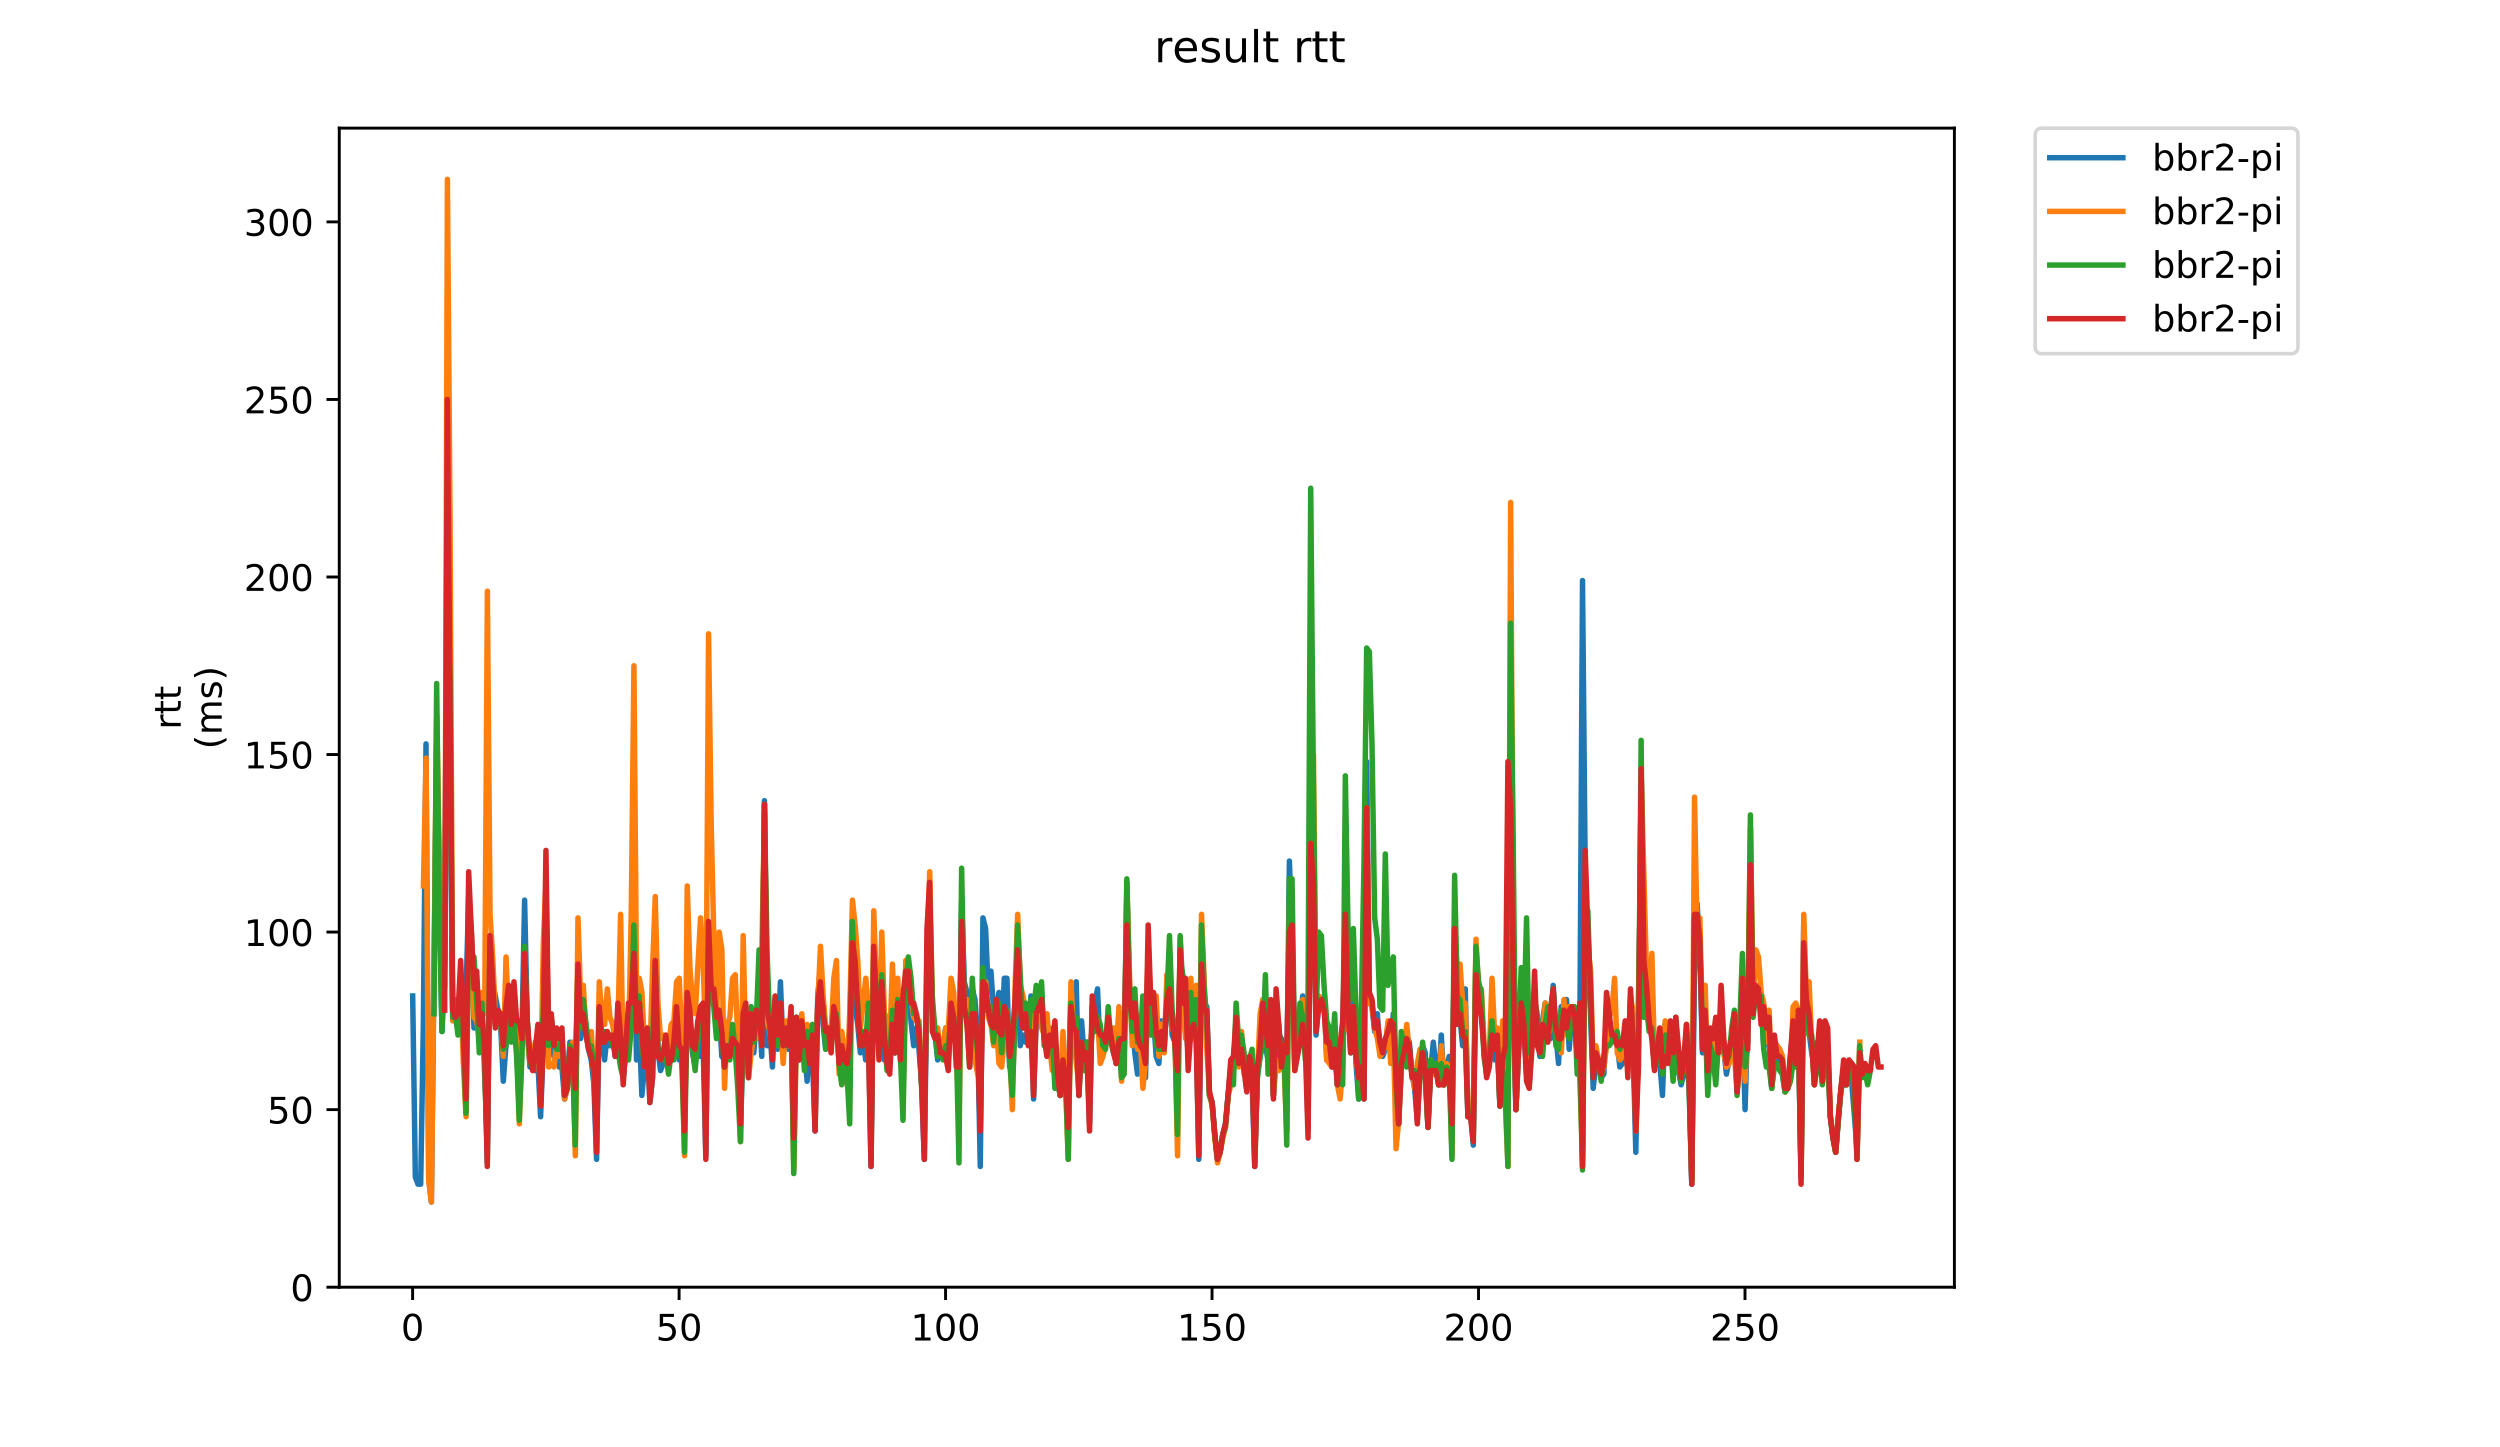 <?xml version="1.0" encoding="utf-8" standalone="no"?>
<!DOCTYPE svg PUBLIC "-//W3C//DTD SVG 1.1//EN"
  "http://www.w3.org/Graphics/SVG/1.1/DTD/svg11.dtd">
<!-- Created with matplotlib (https://matplotlib.org/) -->
<svg height="396pt" version="1.1" viewBox="0 0 684 396" width="684pt" xmlns="http://www.w3.org/2000/svg" xmlns:xlink="http://www.w3.org/1999/xlink">
 <defs>
  <style type="text/css">
*{stroke-linecap:butt;stroke-linejoin:round;}
  </style>
 </defs>
 <g id="figure_1">
  <g id="patch_1">
   <path d="M 0 396 
L 684 396 
L 684 0 
L 0 0 
z
" style="fill:#ffffff;"/>
  </g>
  <g id="axes_1">
   <g id="patch_2">
    <path d="M 92.824 352.174 
L 534.722 352.174 
L 534.722 35.062 
L 92.824 35.062 
z
" style="fill:#ffffff;"/>
   </g>
   <g id="matplotlib.axis_1">
    <g id="xtick_1">
     <g id="line2d_1">
      <defs>
       <path d="M 0 0 
L 0 3.5 
" id="m09bcfc5d85" style="stroke:#000000;stroke-width:0.8;"/>
      </defs>
      <g>
       <use style="stroke:#000000;stroke-width:0.8;" x="112.891" xlink:href="#m09bcfc5d85" y="352.174"/>
      </g>
     </g>
     <g id="text_1">
      <!-- 0 -->
      <defs>
       <path d="M 31.781 66.406 
Q 24.172 66.406 20.328 58.906 
Q 16.5 51.422 16.5 36.375 
Q 16.5 21.391 20.328 13.891 
Q 24.172 6.391 31.781 6.391 
Q 39.453 6.391 43.281 13.891 
Q 47.125 21.391 47.125 36.375 
Q 47.125 51.422 43.281 58.906 
Q 39.453 66.406 31.781 66.406 
z
M 31.781 74.219 
Q 44.047 74.219 50.516 64.516 
Q 56.984 54.828 56.984 36.375 
Q 56.984 17.969 50.516 8.266 
Q 44.047 -1.422 31.781 -1.422 
Q 19.531 -1.422 13.062 8.266 
Q 6.594 17.969 6.594 36.375 
Q 6.594 54.828 13.062 64.516 
Q 19.531 74.219 31.781 74.219 
z
" id="DejaVuSans-48"/>
      </defs>
      <g transform="translate(109.71 366.773)scale(0.1 -0.1)">
       <use xlink:href="#DejaVuSans-48"/>
      </g>
     </g>
    </g>
    <g id="xtick_2">
     <g id="line2d_2">
      <g>
       <use style="stroke:#000000;stroke-width:0.8;" x="185.799" xlink:href="#m09bcfc5d85" y="352.174"/>
      </g>
     </g>
     <g id="text_2">
      <!-- 50 -->
      <defs>
       <path d="M 10.797 72.906 
L 49.516 72.906 
L 49.516 64.594 
L 19.828 64.594 
L 19.828 46.734 
Q 21.969 47.469 24.109 47.828 
Q 26.266 48.188 28.422 48.188 
Q 40.625 48.188 47.75 41.5 
Q 54.891 34.812 54.891 23.391 
Q 54.891 11.625 47.562 5.094 
Q 40.234 -1.422 26.906 -1.422 
Q 22.312 -1.422 17.547 -0.641 
Q 12.797 0.141 7.719 1.703 
L 7.719 11.625 
Q 12.109 9.234 16.797 8.062 
Q 21.484 6.891 26.703 6.891 
Q 35.156 6.891 40.078 11.328 
Q 45.016 15.766 45.016 23.391 
Q 45.016 31 40.078 35.438 
Q 35.156 39.891 26.703 39.891 
Q 22.75 39.891 18.812 39.016 
Q 14.891 38.141 10.797 36.281 
z
" id="DejaVuSans-53"/>
      </defs>
      <g transform="translate(179.437 366.773)scale(0.1 -0.1)">
       <use xlink:href="#DejaVuSans-53"/>
       <use x="63.623" xlink:href="#DejaVuSans-48"/>
      </g>
     </g>
    </g>
    <g id="xtick_3">
     <g id="line2d_3">
      <g>
       <use style="stroke:#000000;stroke-width:0.8;" x="258.707" xlink:href="#m09bcfc5d85" y="352.174"/>
      </g>
     </g>
     <g id="text_3">
      <!-- 100 -->
      <defs>
       <path d="M 12.406 8.297 
L 28.516 8.297 
L 28.516 63.922 
L 10.984 60.406 
L 10.984 69.391 
L 28.422 72.906 
L 38.281 72.906 
L 38.281 8.297 
L 54.391 8.297 
L 54.391 0 
L 12.406 0 
z
" id="DejaVuSans-49"/>
      </defs>
      <g transform="translate(249.163 366.773)scale(0.1 -0.1)">
       <use xlink:href="#DejaVuSans-49"/>
       <use x="63.623" xlink:href="#DejaVuSans-48"/>
       <use x="127.246" xlink:href="#DejaVuSans-48"/>
      </g>
     </g>
    </g>
    <g id="xtick_4">
     <g id="line2d_4">
      <g>
       <use style="stroke:#000000;stroke-width:0.8;" x="331.615" xlink:href="#m09bcfc5d85" y="352.174"/>
      </g>
     </g>
     <g id="text_4">
      <!-- 150 -->
      <g transform="translate(322.071 366.773)scale(0.1 -0.1)">
       <use xlink:href="#DejaVuSans-49"/>
       <use x="63.623" xlink:href="#DejaVuSans-53"/>
       <use x="127.246" xlink:href="#DejaVuSans-48"/>
      </g>
     </g>
    </g>
    <g id="xtick_5">
     <g id="line2d_5">
      <g>
       <use style="stroke:#000000;stroke-width:0.8;" x="404.523" xlink:href="#m09bcfc5d85" y="352.174"/>
      </g>
     </g>
     <g id="text_5">
      <!-- 200 -->
      <defs>
       <path d="M 19.188 8.297 
L 53.609 8.297 
L 53.609 0 
L 7.328 0 
L 7.328 8.297 
Q 12.938 14.109 22.625 23.891 
Q 32.328 33.688 34.812 36.531 
Q 39.547 41.844 41.422 45.531 
Q 43.312 49.219 43.312 52.781 
Q 43.312 58.594 39.234 62.25 
Q 35.156 65.922 28.609 65.922 
Q 23.969 65.922 18.812 64.312 
Q 13.672 62.703 7.812 59.422 
L 7.812 69.391 
Q 13.766 71.781 18.938 73 
Q 24.125 74.219 28.422 74.219 
Q 39.75 74.219 46.484 68.547 
Q 53.219 62.891 53.219 53.422 
Q 53.219 48.922 51.531 44.891 
Q 49.859 40.875 45.406 35.406 
Q 44.188 33.984 37.641 27.219 
Q 31.109 20.453 19.188 8.297 
z
" id="DejaVuSans-50"/>
      </defs>
      <g transform="translate(394.979 366.773)scale(0.1 -0.1)">
       <use xlink:href="#DejaVuSans-50"/>
       <use x="63.623" xlink:href="#DejaVuSans-48"/>
       <use x="127.246" xlink:href="#DejaVuSans-48"/>
      </g>
     </g>
    </g>
    <g id="xtick_6">
     <g id="line2d_6">
      <g>
       <use style="stroke:#000000;stroke-width:0.8;" x="477.431" xlink:href="#m09bcfc5d85" y="352.174"/>
      </g>
     </g>
     <g id="text_6">
      <!-- 250 -->
      <g transform="translate(467.887 366.773)scale(0.1 -0.1)">
       <use xlink:href="#DejaVuSans-50"/>
       <use x="63.623" xlink:href="#DejaVuSans-53"/>
       <use x="127.246" xlink:href="#DejaVuSans-48"/>
      </g>
     </g>
    </g>
   </g>
   <g id="matplotlib.axis_2">
    <g id="ytick_1">
     <g id="line2d_7">
      <defs>
       <path d="M 0 0 
L -3.5 0 
" id="m449b958eb1" style="stroke:#000000;stroke-width:0.8;"/>
      </defs>
      <g>
       <use style="stroke:#000000;stroke-width:0.8;" x="92.824" xlink:href="#m449b958eb1" y="352.174"/>
      </g>
     </g>
     <g id="text_7">
      <!-- 0 -->
      <g transform="translate(79.461 355.973)scale(0.1 -0.1)">
       <use xlink:href="#DejaVuSans-48"/>
      </g>
     </g>
    </g>
    <g id="ytick_2">
     <g id="line2d_8">
      <g>
       <use style="stroke:#000000;stroke-width:0.8;" x="92.824" xlink:href="#m449b958eb1" y="303.597"/>
      </g>
     </g>
     <g id="text_8">
      <!-- 50 -->
      <g transform="translate(73.099 307.396)scale(0.1 -0.1)">
       <use xlink:href="#DejaVuSans-53"/>
       <use x="63.623" xlink:href="#DejaVuSans-48"/>
      </g>
     </g>
    </g>
    <g id="ytick_3">
     <g id="line2d_9">
      <g>
       <use style="stroke:#000000;stroke-width:0.8;" x="92.824" xlink:href="#m449b958eb1" y="255.02"/>
      </g>
     </g>
     <g id="text_9">
      <!-- 100 -->
      <g transform="translate(66.736 258.819)scale(0.1 -0.1)">
       <use xlink:href="#DejaVuSans-49"/>
       <use x="63.623" xlink:href="#DejaVuSans-48"/>
       <use x="127.246" xlink:href="#DejaVuSans-48"/>
      </g>
     </g>
    </g>
    <g id="ytick_4">
     <g id="line2d_10">
      <g>
       <use style="stroke:#000000;stroke-width:0.8;" x="92.824" xlink:href="#m449b958eb1" y="206.443"/>
      </g>
     </g>
     <g id="text_10">
      <!-- 150 -->
      <g transform="translate(66.736 210.242)scale(0.1 -0.1)">
       <use xlink:href="#DejaVuSans-49"/>
       <use x="63.623" xlink:href="#DejaVuSans-53"/>
       <use x="127.246" xlink:href="#DejaVuSans-48"/>
      </g>
     </g>
    </g>
    <g id="ytick_5">
     <g id="line2d_11">
      <g>
       <use style="stroke:#000000;stroke-width:0.8;" x="92.824" xlink:href="#m449b958eb1" y="157.866"/>
      </g>
     </g>
     <g id="text_11">
      <!-- 200 -->
      <g transform="translate(66.736 161.665)scale(0.1 -0.1)">
       <use xlink:href="#DejaVuSans-50"/>
       <use x="63.623" xlink:href="#DejaVuSans-48"/>
       <use x="127.246" xlink:href="#DejaVuSans-48"/>
      </g>
     </g>
    </g>
    <g id="ytick_6">
     <g id="line2d_12">
      <g>
       <use style="stroke:#000000;stroke-width:0.8;" x="92.824" xlink:href="#m449b958eb1" y="109.288"/>
      </g>
     </g>
     <g id="text_12">
      <!-- 250 -->
      <g transform="translate(66.736 113.088)scale(0.1 -0.1)">
       <use xlink:href="#DejaVuSans-50"/>
       <use x="63.623" xlink:href="#DejaVuSans-53"/>
       <use x="127.246" xlink:href="#DejaVuSans-48"/>
      </g>
     </g>
    </g>
    <g id="ytick_7">
     <g id="line2d_13">
      <g>
       <use style="stroke:#000000;stroke-width:0.8;" x="92.824" xlink:href="#m449b958eb1" y="60.711"/>
      </g>
     </g>
     <g id="text_13">
      <!-- 300 -->
      <defs>
       <path d="M 40.578 39.312 
Q 47.656 37.797 51.625 33 
Q 55.609 28.219 55.609 21.188 
Q 55.609 10.406 48.188 4.484 
Q 40.766 -1.422 27.094 -1.422 
Q 22.516 -1.422 17.656 -0.516 
Q 12.797 0.391 7.625 2.203 
L 7.625 11.719 
Q 11.719 9.328 16.594 8.109 
Q 21.484 6.891 26.812 6.891 
Q 36.078 6.891 40.938 10.547 
Q 45.797 14.203 45.797 21.188 
Q 45.797 27.641 41.281 31.266 
Q 36.766 34.906 28.719 34.906 
L 20.219 34.906 
L 20.219 43.016 
L 29.109 43.016 
Q 36.375 43.016 40.234 45.922 
Q 44.094 48.828 44.094 54.297 
Q 44.094 59.906 40.109 62.906 
Q 36.141 65.922 28.719 65.922 
Q 24.656 65.922 20.016 65.031 
Q 15.375 64.156 9.812 62.312 
L 9.812 71.094 
Q 15.438 72.656 20.344 73.438 
Q 25.25 74.219 29.594 74.219 
Q 40.828 74.219 47.359 69.109 
Q 53.906 64.016 53.906 55.328 
Q 53.906 49.266 50.438 45.094 
Q 46.969 40.922 40.578 39.312 
z
" id="DejaVuSans-51"/>
      </defs>
      <g transform="translate(66.736 64.51)scale(0.1 -0.1)">
       <use xlink:href="#DejaVuSans-51"/>
       <use x="63.623" xlink:href="#DejaVuSans-48"/>
       <use x="127.246" xlink:href="#DejaVuSans-48"/>
      </g>
     </g>
    </g>
    <g id="text_14">
     <!-- rtt -->
     <defs>
      <path d="M 41.109 46.297 
Q 39.594 47.172 37.812 47.578 
Q 36.031 48 33.891 48 
Q 26.266 48 22.188 43.047 
Q 18.109 38.094 18.109 28.812 
L 18.109 0 
L 9.078 0 
L 9.078 54.688 
L 18.109 54.688 
L 18.109 46.188 
Q 20.953 51.172 25.484 53.578 
Q 30.031 56 36.531 56 
Q 37.453 56 38.578 55.875 
Q 39.703 55.766 41.062 55.516 
z
" id="DejaVuSans-114"/>
      <path d="M 18.312 70.219 
L 18.312 54.688 
L 36.812 54.688 
L 36.812 47.703 
L 18.312 47.703 
L 18.312 18.016 
Q 18.312 11.328 20.141 9.422 
Q 21.969 7.516 27.594 7.516 
L 36.812 7.516 
L 36.812 0 
L 27.594 0 
Q 17.188 0 13.234 3.875 
Q 9.281 7.766 9.281 18.016 
L 9.281 47.703 
L 2.688 47.703 
L 2.688 54.688 
L 9.281 54.688 
L 9.281 70.219 
z
" id="DejaVuSans-116"/>
     </defs>
     <g transform="translate(49.459 199.594)rotate(-90)scale(0.1 -0.1)">
      <use xlink:href="#DejaVuSans-114"/>
      <use x="41.113" xlink:href="#DejaVuSans-116"/>
      <use x="80.322" xlink:href="#DejaVuSans-116"/>
     </g>
     <!-- (ms) -->
     <defs>
      <path d="M 31 75.875 
Q 24.469 64.656 21.281 53.656 
Q 18.109 42.672 18.109 31.391 
Q 18.109 20.125 21.312 9.062 
Q 24.516 -2 31 -13.188 
L 23.188 -13.188 
Q 15.875 -1.703 12.234 9.375 
Q 8.594 20.453 8.594 31.391 
Q 8.594 42.281 12.203 53.312 
Q 15.828 64.359 23.188 75.875 
z
" id="DejaVuSans-40"/>
      <path d="M 52 44.188 
Q 55.375 50.25 60.062 53.125 
Q 64.75 56 71.094 56 
Q 79.641 56 84.281 50.016 
Q 88.922 44.047 88.922 33.016 
L 88.922 0 
L 79.891 0 
L 79.891 32.719 
Q 79.891 40.578 77.094 44.375 
Q 74.312 48.188 68.609 48.188 
Q 61.625 48.188 57.562 43.547 
Q 53.516 38.922 53.516 30.906 
L 53.516 0 
L 44.484 0 
L 44.484 32.719 
Q 44.484 40.625 41.703 44.406 
Q 38.922 48.188 33.109 48.188 
Q 26.219 48.188 22.156 43.531 
Q 18.109 38.875 18.109 30.906 
L 18.109 0 
L 9.078 0 
L 9.078 54.688 
L 18.109 54.688 
L 18.109 46.188 
Q 21.188 51.219 25.484 53.609 
Q 29.781 56 35.688 56 
Q 41.656 56 45.828 52.969 
Q 50 49.953 52 44.188 
z
" id="DejaVuSans-109"/>
      <path d="M 44.281 53.078 
L 44.281 44.578 
Q 40.484 46.531 36.375 47.5 
Q 32.281 48.484 27.875 48.484 
Q 21.188 48.484 17.844 46.438 
Q 14.5 44.391 14.5 40.281 
Q 14.5 37.156 16.891 35.375 
Q 19.281 33.594 26.516 31.984 
L 29.594 31.297 
Q 39.156 29.25 43.188 25.516 
Q 47.219 21.781 47.219 15.094 
Q 47.219 7.469 41.188 3.016 
Q 35.156 -1.422 24.609 -1.422 
Q 20.219 -1.422 15.453 -0.562 
Q 10.688 0.297 5.422 2 
L 5.422 11.281 
Q 10.406 8.688 15.234 7.391 
Q 20.062 6.109 24.812 6.109 
Q 31.156 6.109 34.562 8.281 
Q 37.984 10.453 37.984 14.406 
Q 37.984 18.062 35.516 20.016 
Q 33.062 21.969 24.703 23.781 
L 21.578 24.516 
Q 13.234 26.266 9.516 29.906 
Q 5.812 33.547 5.812 39.891 
Q 5.812 47.609 11.281 51.797 
Q 16.75 56 26.812 56 
Q 31.781 56 36.172 55.266 
Q 40.578 54.547 44.281 53.078 
z
" id="DejaVuSans-115"/>
      <path d="M 8.016 75.875 
L 15.828 75.875 
Q 23.141 64.359 26.781 53.312 
Q 30.422 42.281 30.422 31.391 
Q 30.422 20.453 26.781 9.375 
Q 23.141 -1.703 15.828 -13.188 
L 8.016 -13.188 
Q 14.5 -2 17.703 9.062 
Q 20.906 20.125 20.906 31.391 
Q 20.906 42.672 17.703 53.656 
Q 14.5 64.656 8.016 75.875 
z
" id="DejaVuSans-41"/>
     </defs>
     <g transform="translate(60.657 204.995)rotate(-90)scale(0.1 -0.1)">
      <use xlink:href="#DejaVuSans-40"/>
      <use x="39.014" xlink:href="#DejaVuSans-109"/>
      <use x="136.426" xlink:href="#DejaVuSans-115"/>
      <use x="188.525" xlink:href="#DejaVuSans-41"/>
     </g>
    </g>
   </g>
   <g id="line2d_14">
    <path clip-path="url(#pec1420cac6)" d="M 112.91 272.508 
L 113.639 322.056 
L 114.368 323.999 
L 115.097 323.999 
L 115.827 280.28 
L 116.556 203.528 
L 117.285 322.056 
L 118.014 328.857 
L 119.472 203.528 
L 120.93 282.223 
L 121.659 263.764 
L 122.388 122.89 
L 123.117 210.329 
L 123.846 276.394 
L 124.575 273.479 
L 125.305 278.337 
L 126.034 269.593 
L 126.763 285.138 
L 127.492 272.508 
L 128.221 245.304 
L 128.95 255.02 
L 129.679 281.252 
L 130.408 276.394 
L 131.137 284.166 
L 131.866 282.223 
L 132.595 289.024 
L 133.324 318.17 
L 134.054 255.991 
L 134.783 268.621 
L 136.97 280.28 
L 137.699 295.825 
L 138.428 286.109 
L 139.157 279.308 
L 139.886 283.195 
L 140.615 273.479 
L 141.344 280.28 
L 142.073 292.91 
L 142.802 283.195 
L 143.532 246.276 
L 144.261 279.308 
L 144.99 291.938 
L 145.719 288.052 
L 146.448 292.91 
L 147.177 290.967 
L 147.906 305.54 
L 148.635 286.109 
L 149.364 249.191 
L 150.093 288.052 
L 150.822 280.28 
L 151.551 289.024 
L 152.281 283.195 
L 153.01 291.938 
L 153.739 291.938 
L 154.468 300.682 
L 155.197 297.768 
L 155.926 285.138 
L 157.384 294.853 
L 158.113 265.707 
L 158.842 284.166 
L 159.571 278.337 
L 160.3 280.28 
L 161.029 287.081 
L 161.759 289.995 
L 162.488 296.796 
L 163.217 317.199 
L 163.946 278.337 
L 164.675 283.195 
L 165.404 289.995 
L 166.133 283.195 
L 166.862 286.109 
L 167.591 283.195 
L 168.32 289.024 
L 169.049 278.337 
L 169.778 289.995 
L 170.507 294.853 
L 171.237 288.052 
L 172.695 269.593 
L 173.424 255.02 
L 174.153 289.995 
L 174.882 280.28 
L 175.611 299.711 
L 176.34 291.938 
L 177.069 282.223 
L 177.798 301.654 
L 178.527 294.853 
L 179.256 263.764 
L 179.986 287.081 
L 180.715 292.91 
L 181.444 290.967 
L 182.173 286.109 
L 182.902 290.967 
L 184.36 287.081 
L 185.089 280.28 
L 185.818 289.995 
L 186.547 287.081 
L 187.276 303.597 
L 188.005 275.422 
L 188.734 280.28 
L 189.464 288.052 
L 190.193 291.938 
L 190.922 280.28 
L 191.651 289.024 
L 192.38 286.109 
L 193.109 316.227 
L 193.838 256.963 
L 194.567 269.593 
L 195.296 272.508 
L 196.025 277.365 
L 196.754 276.394 
L 197.483 289.024 
L 198.213 289.995 
L 198.942 288.052 
L 199.671 289.024 
L 200.4 287.081 
L 201.129 283.195 
L 201.858 289.995 
L 202.587 308.455 
L 203.316 285.138 
L 204.045 284.166 
L 204.774 289.024 
L 205.503 282.223 
L 206.232 288.052 
L 206.961 278.337 
L 207.691 274.451 
L 208.42 289.024 
L 209.149 219.073 
L 209.878 286.109 
L 210.607 281.252 
L 211.336 291.938 
L 212.065 273.479 
L 212.794 287.081 
L 213.523 268.621 
L 214.252 287.081 
L 214.981 285.138 
L 215.71 287.081 
L 216.44 281.252 
L 217.169 313.312 
L 217.898 278.337 
L 218.627 289.995 
L 219.356 279.308 
L 220.085 285.138 
L 220.814 295.825 
L 221.543 283.195 
L 222.272 289.024 
L 223.001 309.426 
L 223.73 272.508 
L 224.459 264.735 
L 225.188 280.28 
L 225.918 287.081 
L 226.647 282.223 
L 227.376 284.166 
L 228.105 272.508 
L 228.834 275.422 
L 229.563 288.052 
L 230.292 284.166 
L 231.021 288.052 
L 231.75 287.081 
L 232.479 282.223 
L 233.208 253.077 
L 233.937 275.422 
L 234.667 280.28 
L 235.396 288.052 
L 236.125 284.166 
L 236.854 289.995 
L 237.583 281.252 
L 238.312 319.142 
L 239.041 261.821 
L 239.77 277.365 
L 240.499 287.081 
L 241.228 275.422 
L 241.957 289.995 
L 242.686 289.995 
L 243.415 290.967 
L 244.145 282.223 
L 244.874 288.052 
L 245.603 279.308 
L 246.332 287.081 
L 247.061 272.508 
L 247.79 272.508 
L 248.519 268.621 
L 249.248 279.308 
L 249.977 286.109 
L 250.706 281.252 
L 251.435 287.081 
L 252.164 296.796 
L 252.894 317.199 
L 253.623 268.621 
L 254.352 255.991 
L 255.081 275.422 
L 256.539 289.995 
L 257.268 286.109 
L 257.997 287.081 
L 258.726 281.252 
L 259.455 289.995 
L 260.184 274.451 
L 260.913 277.365 
L 261.642 282.223 
L 262.372 294.853 
L 263.101 246.276 
L 263.83 268.621 
L 264.559 271.536 
L 265.288 288.052 
L 266.017 270.565 
L 266.746 273.479 
L 267.475 283.195 
L 268.204 319.142 
L 268.933 251.134 
L 269.662 254.048 
L 270.391 271.536 
L 271.121 265.707 
L 271.85 276.394 
L 272.579 276.394 
L 273.308 271.536 
L 274.037 286.109 
L 274.766 267.65 
L 275.495 267.65 
L 276.224 291.938 
L 276.953 289.024 
L 277.682 278.337 
L 278.411 263.764 
L 279.14 286.109 
L 279.869 283.195 
L 280.599 285.138 
L 281.328 281.252 
L 282.057 272.508 
L 282.786 300.682 
L 283.515 278.337 
L 284.244 276.394 
L 284.973 272.508 
L 285.702 284.166 
L 286.431 286.109 
L 287.16 281.252 
L 287.889 287.081 
L 288.618 284.166 
L 289.347 295.825 
L 290.077 299.711 
L 290.806 295.825 
L 291.535 295.825 
L 292.264 298.739 
L 292.993 271.536 
L 293.722 282.223 
L 294.451 268.621 
L 295.18 299.711 
L 295.909 279.308 
L 296.638 289.024 
L 297.367 285.138 
L 298.096 307.483 
L 298.826 275.422 
L 299.555 274.451 
L 300.284 270.565 
L 301.013 288.052 
L 301.742 286.109 
L 302.471 286.109 
L 303.2 282.223 
L 303.929 284.166 
L 304.658 283.195 
L 305.387 290.967 
L 306.116 277.365 
L 306.845 277.365 
L 307.574 289.995 
L 308.304 241.418 
L 309.033 274.451 
L 309.762 278.337 
L 310.491 288.052 
L 311.22 293.882 
L 311.949 286.109 
L 312.678 288.052 
L 313.407 294.853 
L 314.136 264.735 
L 314.865 281.252 
L 315.594 278.337 
L 316.323 289.024 
L 317.053 290.967 
L 317.782 279.308 
L 318.511 284.166 
L 319.969 269.593 
L 320.698 283.195 
L 321.427 285.138 
L 322.156 297.768 
L 322.885 262.792 
L 323.614 266.678 
L 324.343 278.337 
L 325.072 288.052 
L 325.801 277.365 
L 326.531 284.166 
L 327.26 280.28 
L 327.989 317.199 
L 328.718 265.707 
L 329.447 276.394 
L 330.176 275.422 
L 330.905 299.711 
L 331.634 301.654 
L 332.363 310.398 
L 333.092 317.199 
L 333.821 315.256 
L 334.55 310.398 
L 335.28 307.483 
L 336.738 291.938 
L 337.467 290.967 
L 338.196 281.252 
L 338.925 289.995 
L 339.654 285.138 
L 340.383 289.995 
L 341.112 297.768 
L 341.841 292.91 
L 342.57 295.825 
L 343.299 319.142 
L 344.028 293.882 
L 345.487 284.166 
L 346.216 286.109 
L 346.945 289.995 
L 347.674 280.28 
L 348.403 299.711 
L 349.132 289.024 
L 349.861 283.195 
L 350.59 284.166 
L 351.319 288.052 
L 352.048 296.796 
L 352.777 235.589 
L 353.507 255.991 
L 354.236 290.967 
L 355.694 279.308 
L 356.423 272.508 
L 357.152 277.365 
L 357.881 308.455 
L 358.61 230.731 
L 359.339 232.674 
L 360.068 283.195 
L 360.797 274.451 
L 361.526 275.422 
L 362.255 272.508 
L 362.985 289.995 
L 363.714 288.052 
L 364.443 291.938 
L 365.172 287.081 
L 365.901 296.796 
L 366.63 287.081 
L 367.359 282.223 
L 368.088 255.991 
L 368.817 275.422 
L 369.546 288.052 
L 370.275 273.479 
L 371.004 290.967 
L 371.734 300.682 
L 372.463 288.052 
L 373.192 300.682 
L 373.921 208.386 
L 374.65 273.479 
L 375.379 275.422 
L 376.108 282.223 
L 376.837 277.365 
L 377.566 288.052 
L 378.295 289.024 
L 379.024 287.081 
L 379.753 280.28 
L 380.482 288.052 
L 381.212 277.365 
L 382.67 307.483 
L 383.399 291.938 
L 384.128 289.024 
L 384.857 283.195 
L 385.586 285.138 
L 386.315 293.882 
L 387.044 297.768 
L 387.773 306.512 
L 388.502 292.91 
L 389.231 286.109 
L 389.961 288.052 
L 390.69 308.455 
L 391.419 292.91 
L 392.148 285.138 
L 392.877 291.938 
L 393.606 296.796 
L 394.335 283.195 
L 395.064 296.796 
L 395.793 291.938 
L 396.522 289.024 
L 397.251 308.455 
L 397.98 253.077 
L 398.709 272.508 
L 399.439 278.337 
L 400.168 286.109 
L 400.897 270.565 
L 401.626 305.54 
L 402.355 304.569 
L 403.084 313.312 
L 403.813 259.878 
L 404.542 276.394 
L 405.271 273.479 
L 406 287.081 
L 406.729 290.967 
L 407.458 289.024 
L 408.187 280.28 
L 408.917 289.995 
L 409.646 284.166 
L 410.375 302.625 
L 411.104 283.195 
L 411.833 284.166 
L 412.562 275.422 
L 413.291 212.272 
L 414.02 279.308 
L 414.749 303.597 
L 415.478 288.052 
L 416.207 276.394 
L 416.936 280.28 
L 417.666 293.882 
L 418.395 296.796 
L 419.124 282.223 
L 419.853 279.308 
L 420.582 283.195 
L 421.311 289.024 
L 422.04 279.308 
L 422.769 274.451 
L 423.498 284.166 
L 424.227 284.166 
L 424.956 269.593 
L 425.685 283.195 
L 426.414 290.967 
L 427.144 275.422 
L 427.873 280.28 
L 428.602 273.479 
L 429.331 287.081 
L 430.06 277.365 
L 430.789 280.28 
L 431.518 288.052 
L 432.247 283.195 
L 432.976 158.837 
L 433.705 237.532 
L 434.434 261.821 
L 435.163 277.365 
L 435.893 297.768 
L 436.622 290.967 
L 437.351 290.967 
L 438.08 294.853 
L 438.809 293.882 
L 439.538 278.337 
L 440.267 280.28 
L 440.996 285.138 
L 441.725 284.166 
L 442.454 285.138 
L 443.183 291.938 
L 443.912 290.967 
L 444.641 283.195 
L 445.371 291.938 
L 446.1 279.308 
L 446.829 287.081 
L 447.558 315.256 
L 449.016 230.731 
L 449.745 264.735 
L 450.474 268.621 
L 451.203 278.337 
L 451.932 281.252 
L 452.661 291.938 
L 453.39 290.967 
L 454.12 290.967 
L 454.849 299.711 
L 455.578 280.28 
L 456.307 287.081 
L 457.036 282.223 
L 457.765 289.995 
L 458.494 287.081 
L 459.223 292.91 
L 459.952 296.796 
L 460.681 293.882 
L 461.41 286.109 
L 462.139 297.768 
L 462.868 323.999 
L 463.598 266.678 
L 464.327 247.248 
L 465.056 258.906 
L 465.785 288.052 
L 466.514 278.337 
L 467.243 296.796 
L 467.972 283.195 
L 468.701 286.109 
L 469.43 287.081 
L 470.159 283.195 
L 470.888 283.195 
L 471.617 287.081 
L 472.347 293.882 
L 473.076 289.995 
L 473.805 289.024 
L 474.534 283.195 
L 475.263 298.739 
L 475.992 285.138 
L 476.721 279.308 
L 477.45 303.597 
L 478.179 279.308 
L 478.908 250.162 
L 479.637 274.451 
L 480.366 272.508 
L 481.095 272.508 
L 481.825 274.451 
L 482.554 286.109 
L 483.283 285.138 
L 484.012 285.138 
L 484.741 297.768 
L 485.47 289.995 
L 486.199 289.024 
L 486.928 291.938 
L 487.657 293.882 
L 488.386 298.739 
L 489.115 297.768 
L 490.574 281.252 
L 491.303 287.081 
L 492.032 283.195 
L 492.761 321.085 
L 493.49 253.077 
L 494.219 276.394 
L 495.677 288.052 
L 496.406 291.938 
L 497.135 285.138 
L 497.864 290.967 
L 498.593 284.166 
L 499.322 291.938 
L 500.052 289.024 
L 500.781 305.54 
L 501.51 311.369 
L 502.239 315.256 
L 503.697 297.768 
L 504.426 296.796 
L 505.155 296.796 
L 505.884 291.938 
L 506.613 295.825 
L 508.071 314.284 
L 508.071 314.284 
" style="fill:none;stroke:#1f77b4;stroke-linecap:square;stroke-width:1.5;"/>
   </g>
   <g id="line2d_15">
    <path clip-path="url(#pec1420cac6)" d="M 115.848 242.39 
L 116.577 207.414 
L 117.307 323.028 
L 118.036 328.857 
L 119.494 195.756 
L 120.952 278.337 
L 121.681 269.593 
L 122.41 49.053 
L 123.139 143.292 
L 123.868 279.308 
L 124.597 276.394 
L 125.326 279.308 
L 126.056 270.565 
L 126.785 290.967 
L 127.514 305.54 
L 128.243 257.934 
L 128.972 255.02 
L 129.701 278.337 
L 130.43 279.308 
L 131.159 284.166 
L 131.888 271.536 
L 132.617 277.365 
L 133.346 161.752 
L 134.075 250.162 
L 134.804 261.821 
L 135.534 278.337 
L 136.263 277.365 
L 136.992 279.308 
L 137.721 289.024 
L 138.45 261.821 
L 139.179 279.308 
L 139.908 274.451 
L 140.637 270.565 
L 141.366 283.195 
L 142.095 307.483 
L 142.824 282.223 
L 143.553 268.621 
L 144.282 284.166 
L 145.012 290.967 
L 146.47 285.138 
L 147.199 288.052 
L 147.928 297.768 
L 148.657 257.934 
L 149.386 241.418 
L 150.115 291.938 
L 150.844 290.967 
L 151.573 291.938 
L 152.302 285.138 
L 153.031 289.024 
L 153.761 283.195 
L 154.49 300.682 
L 155.219 297.768 
L 156.677 285.138 
L 157.406 316.227 
L 158.135 251.134 
L 158.864 273.479 
L 159.593 269.593 
L 160.322 282.223 
L 161.051 284.166 
L 161.78 282.223 
L 162.509 294.853 
L 163.239 304.569 
L 163.968 268.621 
L 164.697 278.337 
L 165.426 280.28 
L 166.155 270.565 
L 166.884 278.337 
L 167.613 280.28 
L 168.342 285.138 
L 169.071 280.28 
L 169.8 250.162 
L 170.529 292.91 
L 171.258 279.308 
L 171.988 285.138 
L 172.717 249.191 
L 173.446 182.154 
L 174.175 272.508 
L 174.904 267.65 
L 175.633 271.536 
L 176.362 287.081 
L 177.091 289.024 
L 177.82 289.024 
L 178.549 264.735 
L 179.278 245.304 
L 180.007 274.451 
L 180.736 284.166 
L 181.466 283.195 
L 182.195 285.138 
L 182.924 286.109 
L 183.653 280.28 
L 184.382 279.308 
L 185.111 268.621 
L 185.84 267.65 
L 186.569 285.138 
L 187.298 316.227 
L 188.027 242.39 
L 188.756 264.735 
L 189.485 274.451 
L 190.215 277.365 
L 191.673 251.134 
L 192.402 263.764 
L 193.131 287.081 
L 193.86 173.41 
L 194.589 225.874 
L 195.318 256.963 
L 196.047 278.337 
L 196.776 255.02 
L 197.505 259.878 
L 198.234 297.768 
L 198.963 280.28 
L 199.693 278.337 
L 200.422 267.65 
L 201.151 266.678 
L 201.88 285.138 
L 202.609 312.341 
L 203.338 255.991 
L 204.067 289.995 
L 204.796 294.853 
L 205.525 288.052 
L 206.254 283.195 
L 206.983 284.166 
L 207.712 279.308 
L 208.442 259.878 
L 209.171 221.987 
L 209.9 279.308 
L 210.629 282.223 
L 211.358 287.081 
L 212.087 275.422 
L 212.816 275.422 
L 213.545 278.337 
L 214.274 290.967 
L 215.003 279.308 
L 215.732 286.109 
L 216.461 277.365 
L 217.19 320.113 
L 217.92 281.252 
L 218.649 289.024 
L 219.378 277.365 
L 220.107 289.995 
L 220.836 280.28 
L 221.565 286.109 
L 222.294 286.109 
L 223.023 290.967 
L 224.481 258.906 
L 225.21 272.508 
L 225.939 281.252 
L 226.669 285.138 
L 227.398 283.195 
L 228.127 267.65 
L 228.856 262.792 
L 229.585 293.882 
L 230.314 282.223 
L 231.043 287.081 
L 231.772 296.796 
L 232.501 276.394 
L 233.23 246.276 
L 233.959 253.077 
L 234.688 262.792 
L 235.417 281.252 
L 236.876 267.65 
L 237.605 276.394 
L 238.334 309.426 
L 239.063 249.191 
L 239.792 270.565 
L 240.521 285.138 
L 241.25 255.02 
L 241.979 277.365 
L 242.708 278.337 
L 243.437 286.109 
L 244.166 263.764 
L 244.896 281.252 
L 245.625 267.65 
L 246.354 286.109 
L 247.083 300.682 
L 247.812 262.792 
L 248.541 265.707 
L 249.27 273.479 
L 249.999 278.337 
L 250.728 279.308 
L 251.457 279.308 
L 252.186 296.796 
L 252.915 305.54 
L 253.644 258.906 
L 254.374 238.504 
L 255.103 276.394 
L 255.832 282.223 
L 256.561 281.252 
L 257.29 288.052 
L 258.019 286.109 
L 258.748 281.252 
L 259.477 281.252 
L 260.206 267.65 
L 260.935 271.536 
L 261.664 287.081 
L 262.393 306.512 
L 263.122 255.02 
L 263.852 275.422 
L 264.581 273.479 
L 265.31 289.024 
L 266.039 274.451 
L 266.768 289.995 
L 267.497 293.882 
L 268.226 295.825 
L 268.955 270.565 
L 269.684 268.621 
L 270.413 278.337 
L 271.142 280.28 
L 271.871 286.109 
L 272.601 280.28 
L 273.33 290.967 
L 274.059 291.938 
L 275.517 276.394 
L 276.246 287.081 
L 276.975 303.597 
L 277.704 270.565 
L 278.433 250.162 
L 279.162 269.593 
L 279.891 272.508 
L 280.62 276.394 
L 281.349 275.422 
L 282.079 283.195 
L 282.808 277.365 
L 283.537 276.394 
L 284.266 274.451 
L 284.995 281.252 
L 285.724 283.195 
L 286.453 277.365 
L 287.182 286.109 
L 287.911 292.91 
L 288.64 286.109 
L 289.369 294.853 
L 290.098 299.711 
L 290.828 282.223 
L 291.557 295.825 
L 292.286 317.199 
L 293.015 268.621 
L 293.744 283.195 
L 294.473 290.967 
L 295.202 296.796 
L 295.931 287.081 
L 296.66 292.91 
L 297.389 286.109 
L 298.118 290.967 
L 298.847 280.28 
L 299.576 278.337 
L 300.306 278.337 
L 301.035 290.967 
L 301.764 289.024 
L 302.493 286.109 
L 303.222 279.308 
L 303.951 282.223 
L 304.68 281.252 
L 305.409 290.967 
L 306.138 275.422 
L 306.867 295.825 
L 307.596 288.052 
L 308.325 242.39 
L 309.055 267.65 
L 309.784 286.109 
L 310.513 280.28 
L 311.242 287.081 
L 311.971 284.166 
L 312.7 297.768 
L 313.429 289.995 
L 314.158 258.906 
L 314.887 279.308 
L 315.616 279.308 
L 316.345 272.508 
L 317.074 289.024 
L 317.803 280.28 
L 318.533 288.052 
L 319.262 266.678 
L 319.991 267.65 
L 320.72 281.252 
L 321.449 283.195 
L 322.178 316.227 
L 322.907 256.963 
L 323.636 275.422 
L 324.365 284.166 
L 325.094 283.195 
L 325.823 267.65 
L 326.552 284.166 
L 327.282 269.593 
L 328.011 307.483 
L 328.74 250.162 
L 330.198 287.081 
L 330.927 299.711 
L 331.656 302.625 
L 332.385 311.369 
L 333.114 318.17 
L 333.843 315.256 
L 334.572 311.369 
L 335.301 308.455 
L 336.03 299.711 
L 336.76 296.796 
L 337.489 291.938 
L 338.218 280.28 
L 338.947 291.938 
L 339.676 282.223 
L 340.405 293.882 
L 341.134 291.938 
L 341.863 297.768 
L 342.592 289.995 
L 343.321 316.227 
L 344.05 292.91 
L 344.779 277.365 
L 345.509 273.479 
L 346.238 281.252 
L 346.967 286.109 
L 347.696 283.195 
L 348.425 299.711 
L 349.154 289.995 
L 349.883 292.91 
L 350.612 288.052 
L 351.341 291.938 
L 352.07 309.426 
L 352.799 248.219 
L 353.528 263.764 
L 354.257 292.91 
L 354.987 288.052 
L 355.716 284.166 
L 356.445 273.479 
L 357.174 287.081 
L 357.903 287.081 
L 358.632 233.646 
L 359.361 206.443 
L 360.09 281.252 
L 360.819 272.508 
L 361.548 276.394 
L 362.277 273.479 
L 363.006 289.995 
L 364.465 291.938 
L 365.194 284.166 
L 365.923 296.796 
L 366.652 300.682 
L 367.381 291.938 
L 368.11 255.991 
L 368.839 281.252 
L 369.568 283.195 
L 370.297 275.422 
L 371.026 289.024 
L 371.755 295.825 
L 372.484 289.995 
L 373.214 280.28 
L 373.943 221.016 
L 374.672 274.451 
L 375.401 275.422 
L 376.13 281.252 
L 376.859 284.166 
L 377.588 289.024 
L 378.317 288.052 
L 379.046 286.109 
L 379.775 279.308 
L 380.504 290.967 
L 381.233 283.195 
L 381.962 314.284 
L 382.692 306.512 
L 383.421 291.938 
L 384.15 288.052 
L 384.879 280.28 
L 385.608 288.052 
L 386.337 293.882 
L 387.066 297.768 
L 387.795 290.967 
L 388.524 287.081 
L 389.253 288.052 
L 389.982 292.91 
L 390.711 308.455 
L 391.441 289.995 
L 392.17 293.882 
L 392.899 291.938 
L 393.628 296.796 
L 394.357 286.109 
L 395.086 296.796 
L 395.815 290.967 
L 396.544 291.938 
L 397.273 316.227 
L 398.002 252.105 
L 398.731 266.678 
L 399.46 263.764 
L 400.189 274.451 
L 400.919 274.451 
L 401.648 304.569 
L 402.377 305.54 
L 403.106 303.597 
L 403.835 256.963 
L 404.564 272.508 
L 405.293 270.565 
L 406.022 285.138 
L 406.751 293.882 
L 407.48 289.024 
L 408.209 267.65 
L 408.938 283.195 
L 409.668 281.252 
L 410.397 301.654 
L 411.126 279.308 
L 411.855 301.654 
L 412.584 319.142 
L 413.313 137.463 
L 414.042 257.934 
L 414.771 303.597 
L 415.5 285.138 
L 416.229 273.479 
L 416.958 278.337 
L 417.687 277.365 
L 418.416 292.91 
L 419.875 275.422 
L 420.604 283.195 
L 421.333 285.138 
L 422.062 282.223 
L 422.791 274.451 
L 423.52 283.195 
L 424.249 281.252 
L 424.978 277.365 
L 425.707 279.308 
L 426.436 278.337 
L 427.165 288.052 
L 427.895 273.479 
L 428.624 283.195 
L 429.353 275.422 
L 430.082 277.365 
L 430.811 277.365 
L 431.54 284.166 
L 432.269 295.825 
L 432.998 317.199 
L 433.727 245.304 
L 434.456 258.906 
L 435.185 265.707 
L 435.914 292.91 
L 436.643 286.109 
L 438.102 293.882 
L 438.831 291.938 
L 439.56 286.109 
L 440.289 278.337 
L 441.018 276.394 
L 441.747 267.65 
L 442.476 288.052 
L 443.205 289.995 
L 443.934 289.024 
L 444.663 283.195 
L 445.392 292.91 
L 446.122 272.508 
L 446.851 277.365 
L 447.58 309.426 
L 448.309 280.28 
L 449.038 212.272 
L 450.496 266.678 
L 451.225 276.394 
L 451.954 260.849 
L 452.683 289.995 
L 453.412 289.024 
L 454.141 284.166 
L 454.87 289.995 
L 455.6 279.308 
L 456.329 289.024 
L 457.058 287.081 
L 457.787 290.967 
L 458.516 286.109 
L 459.245 291.938 
L 459.974 292.91 
L 460.703 291.938 
L 461.432 280.28 
L 462.161 292.91 
L 462.89 323.028 
L 463.619 218.101 
L 464.349 256.963 
L 465.078 251.134 
L 465.807 281.252 
L 466.536 269.593 
L 467.265 295.825 
L 467.994 283.195 
L 468.723 281.252 
L 469.452 292.91 
L 470.181 286.109 
L 470.91 284.166 
L 472.368 291.938 
L 473.097 290.967 
L 473.827 285.138 
L 474.556 289.024 
L 475.285 298.739 
L 476.014 290.967 
L 476.743 280.28 
L 477.472 295.825 
L 478.201 275.422 
L 478.93 226.845 
L 479.659 274.451 
L 480.388 259.878 
L 481.117 261.821 
L 481.846 271.536 
L 482.575 274.451 
L 483.305 285.138 
L 484.034 276.394 
L 484.763 297.768 
L 485.492 285.138 
L 486.95 287.081 
L 487.679 289.024 
L 488.408 298.739 
L 489.137 297.768 
L 489.866 295.825 
L 490.595 275.422 
L 491.324 274.451 
L 492.054 276.394 
L 492.783 321.085 
L 493.512 250.162 
L 494.241 273.479 
L 494.97 268.621 
L 495.699 286.109 
L 496.428 296.796 
L 497.157 287.081 
L 497.886 287.081 
L 499.344 289.024 
L 500.073 287.081 
L 500.802 305.54 
L 501.532 311.369 
L 502.261 315.256 
L 502.99 305.54 
L 503.719 297.768 
L 504.448 291.938 
L 505.177 296.796 
L 505.906 290.967 
L 506.635 290.967 
L 507.364 293.882 
L 508.093 316.227 
L 508.822 285.138 
L 508.822 285.138 
" style="fill:none;stroke:#ff7f0e;stroke-linecap:square;stroke-width:1.5;"/>
   </g>
   <g id="line2d_16">
    <path clip-path="url(#pec1420cac6)" d="M 118.741 277.365 
L 119.47 187.012 
L 120.2 249.191 
L 120.929 282.223 
L 121.658 262.792 
L 122.387 166.609 
L 123.116 186.04 
L 123.845 278.337 
L 124.574 277.365 
L 125.303 283.195 
L 126.032 270.565 
L 126.761 284.166 
L 127.49 304.569 
L 128.219 255.991 
L 128.948 260.849 
L 129.678 261.821 
L 130.407 273.479 
L 131.136 288.052 
L 131.865 274.451 
L 133.323 313.312 
L 134.052 257.934 
L 134.781 270.565 
L 135.51 280.28 
L 136.239 278.337 
L 136.968 279.308 
L 137.697 287.081 
L 138.427 286.109 
L 139.156 270.565 
L 139.885 285.138 
L 140.614 279.308 
L 141.343 289.024 
L 142.072 306.512 
L 142.801 289.024 
L 143.53 258.906 
L 144.259 279.308 
L 144.988 290.967 
L 145.717 290.967 
L 146.446 289.024 
L 147.175 283.195 
L 147.905 289.024 
L 148.634 277.365 
L 149.363 246.276 
L 150.092 286.109 
L 150.821 278.337 
L 151.55 285.138 
L 152.279 287.081 
L 153.008 287.081 
L 153.737 283.195 
L 154.466 299.711 
L 155.195 297.768 
L 155.924 286.109 
L 156.654 289.995 
L 157.383 313.312 
L 158.112 265.707 
L 158.841 281.252 
L 159.57 273.479 
L 161.028 286.109 
L 161.757 286.109 
L 162.486 291.938 
L 163.215 305.54 
L 163.944 276.394 
L 164.673 285.138 
L 165.402 282.223 
L 166.132 284.166 
L 166.861 283.195 
L 167.59 286.109 
L 168.319 287.081 
L 169.048 287.081 
L 169.777 291.938 
L 170.506 294.853 
L 171.235 286.109 
L 171.964 289.995 
L 172.693 281.252 
L 173.422 253.077 
L 174.151 280.28 
L 174.881 272.508 
L 175.61 287.081 
L 176.339 290.967 
L 177.068 282.223 
L 177.797 290.967 
L 178.526 286.109 
L 179.255 264.735 
L 179.984 286.109 
L 180.713 289.024 
L 181.442 289.995 
L 182.171 288.052 
L 182.9 293.882 
L 183.629 288.052 
L 184.359 289.995 
L 185.088 282.223 
L 185.817 288.052 
L 186.546 289.995 
L 187.275 315.256 
L 188.004 277.365 
L 188.733 280.28 
L 190.191 292.91 
L 190.92 283.195 
L 191.649 279.308 
L 192.378 281.252 
L 193.108 306.512 
L 193.837 258.906 
L 194.566 271.536 
L 195.295 275.422 
L 196.024 284.166 
L 196.753 278.337 
L 197.482 283.195 
L 198.211 291.938 
L 198.94 287.081 
L 199.669 289.995 
L 200.398 280.28 
L 201.127 287.081 
L 201.856 297.768 
L 202.586 312.341 
L 203.315 280.28 
L 204.044 278.337 
L 204.773 291.938 
L 205.502 275.422 
L 206.231 285.138 
L 206.96 278.337 
L 207.689 259.878 
L 208.418 280.28 
L 209.147 220.044 
L 209.876 260.849 
L 210.605 280.28 
L 211.335 288.052 
L 212.064 281.252 
L 212.793 286.109 
L 213.522 281.252 
L 214.251 283.195 
L 214.98 286.109 
L 215.709 284.166 
L 216.438 277.365 
L 217.167 321.085 
L 217.896 278.337 
L 218.625 289.024 
L 219.354 280.28 
L 220.083 292.91 
L 220.813 282.223 
L 221.542 288.052 
L 222.271 280.28 
L 223 298.739 
L 223.729 276.394 
L 224.458 272.508 
L 225.187 275.422 
L 225.916 287.081 
L 226.645 283.195 
L 227.374 287.081 
L 228.103 278.337 
L 228.832 277.365 
L 229.561 290.967 
L 230.291 296.796 
L 231.02 290.967 
L 231.749 293.882 
L 232.478 307.483 
L 233.207 252.105 
L 233.936 269.593 
L 234.665 274.451 
L 235.394 286.109 
L 236.123 282.223 
L 236.852 286.109 
L 237.581 274.451 
L 238.31 313.312 
L 239.04 261.821 
L 239.769 271.536 
L 240.498 288.052 
L 241.227 266.678 
L 241.956 282.223 
L 242.685 292.91 
L 243.414 289.995 
L 244.143 276.394 
L 244.872 288.052 
L 245.601 273.479 
L 246.33 288.052 
L 247.059 306.512 
L 247.788 269.593 
L 248.518 261.821 
L 249.247 267.65 
L 249.976 277.365 
L 250.705 277.365 
L 251.434 281.252 
L 252.163 297.768 
L 252.892 306.512 
L 253.621 267.65 
L 254.35 245.304 
L 255.079 272.508 
L 255.808 282.223 
L 256.537 289.024 
L 257.267 287.081 
L 257.996 289.995 
L 258.725 286.109 
L 259.454 287.081 
L 260.183 277.365 
L 260.912 278.337 
L 261.641 284.166 
L 262.37 318.17 
L 263.099 237.532 
L 263.828 276.394 
L 264.557 278.337 
L 265.286 291.938 
L 266.015 267.65 
L 266.745 280.28 
L 267.474 288.052 
L 268.203 300.682 
L 268.932 264.735 
L 269.661 276.394 
L 270.39 275.422 
L 271.119 275.422 
L 271.848 285.138 
L 272.577 275.422 
L 273.306 274.451 
L 274.035 288.052 
L 274.764 278.337 
L 275.494 276.394 
L 276.223 289.995 
L 276.952 299.711 
L 277.681 280.28 
L 278.41 253.077 
L 279.868 281.252 
L 280.597 274.451 
L 281.326 285.138 
L 282.055 273.479 
L 282.784 276.394 
L 283.513 269.593 
L 284.242 276.394 
L 284.972 268.621 
L 285.701 286.109 
L 286.43 286.109 
L 287.159 284.166 
L 287.888 283.195 
L 288.617 297.768 
L 289.346 295.825 
L 290.075 299.711 
L 290.804 291.938 
L 291.533 295.825 
L 292.262 317.199 
L 292.991 274.451 
L 293.721 281.252 
L 294.45 278.337 
L 295.179 299.711 
L 295.908 286.109 
L 296.637 292.91 
L 297.366 285.138 
L 298.095 293.882 
L 298.824 280.28 
L 299.553 282.223 
L 300.282 278.337 
L 301.011 280.28 
L 301.74 286.109 
L 302.469 287.081 
L 303.199 275.422 
L 303.928 285.138 
L 304.657 288.052 
L 305.386 289.995 
L 306.115 284.166 
L 306.844 294.853 
L 307.573 293.882 
L 308.302 240.447 
L 309.031 270.565 
L 309.76 282.223 
L 310.489 270.565 
L 311.218 285.138 
L 311.948 285.138 
L 312.677 272.508 
L 313.406 286.109 
L 314.135 262.792 
L 314.864 283.195 
L 315.593 277.365 
L 316.322 286.109 
L 317.051 287.081 
L 318.509 287.081 
L 319.238 274.451 
L 319.967 255.991 
L 320.696 276.394 
L 321.426 282.223 
L 322.155 310.398 
L 322.884 255.991 
L 323.613 270.565 
L 324.342 271.536 
L 325.071 285.138 
L 325.8 271.536 
L 326.529 283.195 
L 327.258 273.479 
L 327.987 305.54 
L 328.716 253.077 
L 329.445 270.565 
L 330.175 278.337 
L 330.904 299.711 
L 331.633 301.654 
L 332.362 310.398 
L 333.091 317.199 
L 333.82 315.256 
L 334.549 310.398 
L 335.278 308.455 
L 336.007 299.711 
L 336.736 293.882 
L 337.465 296.796 
L 338.194 274.451 
L 338.923 285.138 
L 339.653 283.195 
L 340.382 288.052 
L 341.111 297.768 
L 341.84 289.995 
L 342.569 287.081 
L 343.298 315.256 
L 344.027 294.853 
L 344.756 289.024 
L 345.485 286.109 
L 346.214 266.678 
L 346.943 293.882 
L 347.672 279.308 
L 348.401 299.711 
L 349.131 277.365 
L 349.86 280.28 
L 350.589 289.024 
L 351.318 286.109 
L 352.047 313.312 
L 352.776 240.447 
L 353.505 240.447 
L 354.234 290.967 
L 354.963 286.109 
L 355.692 274.451 
L 356.421 279.308 
L 357.15 289.995 
L 357.88 273.479 
L 358.609 133.577 
L 359.338 214.215 
L 360.067 278.337 
L 360.796 255.02 
L 361.525 255.991 
L 362.254 269.593 
L 362.983 279.308 
L 363.712 281.252 
L 364.441 289.024 
L 365.17 277.365 
L 365.899 296.796 
L 366.628 290.967 
L 367.358 296.796 
L 368.087 212.272 
L 368.816 254.048 
L 369.545 273.479 
L 370.274 254.048 
L 371.732 300.682 
L 372.461 276.394 
L 373.19 235.589 
L 373.919 177.296 
L 374.648 178.268 
L 375.377 203.528 
L 376.107 251.134 
L 376.836 256.963 
L 377.565 275.422 
L 378.294 276.394 
L 379.023 233.646 
L 379.752 269.593 
L 380.481 264.735 
L 381.21 261.821 
L 381.939 296.796 
L 382.668 307.483 
L 383.397 282.223 
L 384.855 291.938 
L 385.585 287.081 
L 386.314 293.882 
L 387.043 292.91 
L 387.772 300.682 
L 388.501 293.882 
L 389.23 285.138 
L 389.959 295.825 
L 390.688 308.455 
L 391.417 289.995 
L 392.146 291.938 
L 392.875 290.967 
L 393.604 296.796 
L 394.334 290.967 
L 395.063 296.796 
L 395.792 291.938 
L 396.521 292.91 
L 397.25 317.199 
L 397.979 239.475 
L 398.708 272.508 
L 399.437 273.479 
L 400.166 282.223 
L 400.895 282.223 
L 401.624 305.54 
L 402.353 304.569 
L 403.082 311.369 
L 403.812 258.906 
L 404.541 268.621 
L 405.27 271.536 
L 405.999 289.024 
L 406.728 293.882 
L 407.457 289.024 
L 408.186 279.308 
L 408.915 287.081 
L 409.644 284.166 
L 410.373 302.625 
L 411.102 292.91 
L 411.831 297.768 
L 412.561 319.142 
L 413.29 170.496 
L 414.019 231.703 
L 414.748 303.597 
L 416.206 264.735 
L 416.935 280.28 
L 417.664 251.134 
L 418.393 288.052 
L 419.122 285.138 
L 419.851 273.479 
L 420.58 277.365 
L 421.309 288.052 
L 422.039 289.024 
L 422.768 280.28 
L 423.497 275.422 
L 424.226 276.394 
L 424.955 270.565 
L 425.684 286.109 
L 426.413 287.081 
L 427.142 276.394 
L 427.871 281.252 
L 428.6 280.28 
L 429.329 284.166 
L 430.058 275.422 
L 430.788 275.422 
L 431.517 293.882 
L 432.246 290.967 
L 432.975 320.113 
L 433.704 248.219 
L 434.433 249.191 
L 435.162 274.451 
L 435.891 293.882 
L 436.62 289.995 
L 437.349 290.967 
L 438.078 295.825 
L 438.807 289.024 
L 439.536 286.109 
L 440.266 286.109 
L 440.995 285.138 
L 441.724 283.195 
L 442.453 282.223 
L 443.182 287.081 
L 443.911 284.166 
L 444.64 283.195 
L 445.369 289.995 
L 446.098 273.479 
L 446.827 285.138 
L 447.556 306.512 
L 448.285 286.109 
L 449.014 202.557 
L 449.744 278.337 
L 450.473 275.422 
L 451.202 282.223 
L 451.931 281.252 
L 452.66 291.938 
L 453.389 290.967 
L 454.118 285.138 
L 454.847 293.882 
L 455.576 283.195 
L 456.305 285.138 
L 457.034 285.138 
L 457.763 295.825 
L 458.493 278.337 
L 459.222 292.91 
L 459.951 295.825 
L 460.68 290.967 
L 461.409 284.166 
L 462.138 296.796 
L 462.867 323.028 
L 463.596 251.134 
L 464.325 255.991 
L 465.054 257.934 
L 465.783 280.28 
L 466.512 277.365 
L 467.241 299.711 
L 467.971 286.109 
L 468.7 289.024 
L 469.429 296.796 
L 470.158 285.138 
L 471.616 287.081 
L 472.345 289.995 
L 473.074 289.024 
L 473.803 281.252 
L 474.532 276.394 
L 475.261 299.711 
L 476.72 260.849 
L 477.449 291.938 
L 478.178 285.138 
L 478.907 222.959 
L 479.636 278.337 
L 480.365 271.536 
L 481.094 272.508 
L 481.823 272.508 
L 482.552 287.081 
L 483.281 291.938 
L 484.01 291.938 
L 484.739 297.768 
L 485.468 291.938 
L 486.198 290.967 
L 486.927 292.91 
L 487.656 293.882 
L 488.385 298.739 
L 489.114 297.768 
L 489.843 295.825 
L 490.572 290.967 
L 491.301 291.938 
L 492.03 280.28 
L 492.759 322.056 
L 493.488 271.536 
L 494.217 275.422 
L 494.947 283.195 
L 495.676 283.195 
L 496.405 296.796 
L 497.134 291.938 
L 497.863 289.024 
L 498.592 296.796 
L 499.321 290.967 
L 500.05 288.052 
L 500.779 305.54 
L 501.508 311.369 
L 502.237 315.256 
L 503.695 297.768 
L 504.425 291.938 
L 505.154 296.796 
L 505.883 291.938 
L 506.612 290.967 
L 507.341 299.711 
L 508.07 317.199 
L 508.799 286.109 
L 509.528 294.853 
L 510.257 292.91 
L 510.986 296.796 
L 511.715 292.91 
L 511.715 292.91 
" style="fill:none;stroke:#2ca02c;stroke-linecap:square;stroke-width:1.5;"/>
   </g>
   <g id="line2d_17">
    <path clip-path="url(#pec1420cac6)" d="M 121.662 276.394 
L 122.391 109.288 
L 123.849 276.394 
L 124.578 278.337 
L 125.307 277.365 
L 126.037 262.792 
L 126.766 280.28 
L 127.495 300.682 
L 128.224 238.504 
L 129.682 270.565 
L 130.411 265.707 
L 131.14 280.28 
L 131.869 277.365 
L 132.598 287.081 
L 133.327 319.142 
L 134.056 255.991 
L 135.515 281.252 
L 136.244 276.394 
L 136.973 277.365 
L 137.702 286.109 
L 138.431 275.422 
L 139.16 269.593 
L 139.889 280.28 
L 140.618 268.621 
L 141.347 279.308 
L 142.076 279.308 
L 142.805 284.166 
L 143.534 260.849 
L 144.264 279.308 
L 144.993 289.024 
L 145.722 292.91 
L 146.451 287.081 
L 147.18 280.28 
L 147.909 302.625 
L 148.638 286.109 
L 149.367 232.674 
L 150.096 284.166 
L 150.825 277.365 
L 151.554 286.109 
L 152.283 281.252 
L 153.013 284.166 
L 153.742 281.252 
L 154.471 299.711 
L 155.2 297.768 
L 155.929 287.081 
L 156.658 288.052 
L 157.387 297.768 
L 158.116 263.764 
L 158.845 279.308 
L 159.574 277.365 
L 160.303 283.195 
L 161.032 287.081 
L 161.761 289.024 
L 162.491 292.91 
L 163.22 315.256 
L 163.949 275.422 
L 164.678 285.138 
L 165.407 285.138 
L 166.136 282.223 
L 166.865 284.166 
L 167.594 283.195 
L 168.323 289.024 
L 169.052 274.451 
L 169.781 283.195 
L 170.51 296.796 
L 171.969 274.451 
L 172.698 274.451 
L 173.427 260.849 
L 174.156 282.223 
L 174.885 274.451 
L 175.614 282.223 
L 176.343 291.938 
L 177.072 281.252 
L 177.801 301.654 
L 178.53 294.853 
L 179.259 262.792 
L 179.988 289.024 
L 180.718 289.995 
L 181.447 288.052 
L 182.176 283.195 
L 182.905 290.967 
L 183.634 289.995 
L 184.363 285.138 
L 185.092 275.422 
L 185.821 286.109 
L 186.55 287.081 
L 187.279 309.426 
L 188.008 271.536 
L 188.737 276.394 
L 189.466 286.109 
L 190.196 287.081 
L 190.925 279.308 
L 191.654 275.422 
L 192.383 274.451 
L 193.112 317.199 
L 193.841 252.105 
L 194.57 270.565 
L 195.299 270.565 
L 196.028 278.337 
L 196.757 276.394 
L 197.486 282.223 
L 198.215 291.938 
L 198.945 286.109 
L 199.674 289.024 
L 200.403 284.166 
L 201.861 286.109 
L 202.59 307.483 
L 203.319 277.365 
L 204.048 274.451 
L 204.777 294.853 
L 205.506 277.365 
L 206.235 284.166 
L 206.964 276.394 
L 207.693 277.365 
L 208.423 286.109 
L 209.152 220.044 
L 209.881 276.394 
L 210.61 280.28 
L 211.339 289.995 
L 212.068 272.508 
L 212.797 283.195 
L 213.526 274.451 
L 214.255 286.109 
L 214.984 281.252 
L 215.713 286.109 
L 216.442 275.422 
L 217.172 311.369 
L 217.901 278.337 
L 218.63 289.995 
L 219.359 279.308 
L 220.088 286.109 
L 220.817 285.138 
L 221.546 290.967 
L 222.275 283.195 
L 223.004 309.426 
L 223.733 274.451 
L 224.462 268.621 
L 225.191 277.365 
L 225.92 282.223 
L 226.65 281.252 
L 227.379 288.052 
L 228.108 275.422 
L 228.837 279.308 
L 229.566 290.967 
L 230.295 286.109 
L 231.024 289.995 
L 231.753 290.967 
L 232.482 285.138 
L 233.211 257.934 
L 233.94 262.792 
L 234.669 276.394 
L 235.399 286.109 
L 236.128 286.109 
L 236.857 282.223 
L 237.586 284.166 
L 238.315 319.142 
L 239.044 258.906 
L 240.502 289.995 
L 241.231 268.621 
L 241.96 284.166 
L 242.689 290.967 
L 243.418 293.882 
L 244.147 280.28 
L 244.877 288.052 
L 245.606 274.451 
L 246.335 289.995 
L 247.064 272.508 
L 247.793 265.707 
L 248.522 265.707 
L 249.251 274.451 
L 249.98 274.451 
L 250.709 277.365 
L 251.438 283.195 
L 252.167 296.796 
L 252.896 317.199 
L 253.626 254.048 
L 254.355 241.418 
L 255.084 282.223 
L 255.813 284.166 
L 256.542 283.195 
L 257.271 288.052 
L 258 288.052 
L 258.729 289.024 
L 259.458 292.91 
L 260.187 274.451 
L 260.916 278.337 
L 261.645 291.938 
L 262.374 291.938 
L 263.104 252.105 
L 263.833 275.422 
L 264.562 280.28 
L 265.291 291.938 
L 266.02 277.365 
L 266.749 277.365 
L 267.478 286.109 
L 268.207 309.426 
L 268.936 268.621 
L 269.665 269.593 
L 270.394 276.394 
L 271.123 280.28 
L 271.852 281.252 
L 272.582 273.479 
L 273.311 282.223 
L 274.04 283.195 
L 274.769 275.422 
L 275.498 277.365 
L 276.227 289.024 
L 276.956 284.166 
L 277.685 274.451 
L 278.414 259.878 
L 279.143 276.394 
L 279.872 281.252 
L 280.601 277.365 
L 281.331 286.109 
L 282.06 282.223 
L 282.789 299.711 
L 283.518 277.365 
L 284.976 273.479 
L 285.705 284.166 
L 286.434 289.024 
L 287.163 283.195 
L 287.892 286.109 
L 288.621 279.308 
L 289.35 293.882 
L 290.079 299.711 
L 290.809 289.995 
L 291.538 295.825 
L 292.267 308.455 
L 292.996 275.422 
L 293.725 281.252 
L 294.454 282.223 
L 295.183 299.711 
L 295.912 285.138 
L 296.641 289.995 
L 297.37 288.052 
L 298.099 309.426 
L 298.828 272.508 
L 299.558 277.365 
L 300.287 281.252 
L 301.016 283.195 
L 301.745 283.195 
L 302.474 285.138 
L 303.203 278.337 
L 304.661 288.052 
L 305.39 290.967 
L 306.119 285.138 
L 306.848 284.166 
L 307.577 284.166 
L 308.306 253.077 
L 309.036 273.479 
L 309.765 278.337 
L 310.494 274.451 
L 311.223 283.195 
L 311.952 286.109 
L 312.681 287.081 
L 313.41 290.967 
L 314.139 253.077 
L 314.868 274.451 
L 315.597 271.536 
L 316.326 282.223 
L 317.055 286.109 
L 317.785 282.223 
L 318.514 287.081 
L 319.243 273.479 
L 319.972 270.565 
L 320.701 279.308 
L 321.43 285.138 
L 322.159 292.91 
L 322.888 259.878 
L 323.617 274.451 
L 324.346 267.65 
L 325.075 292.91 
L 325.804 282.223 
L 326.533 280.28 
L 327.263 284.166 
L 327.992 316.227 
L 328.721 263.764 
L 329.45 276.394 
L 330.179 276.394 
L 330.908 298.739 
L 331.637 301.654 
L 332.366 310.398 
L 333.095 317.199 
L 333.824 315.256 
L 334.553 310.398 
L 335.282 307.483 
L 336.012 299.711 
L 336.741 289.995 
L 337.47 289.024 
L 338.199 278.337 
L 338.928 290.967 
L 339.657 287.081 
L 341.115 298.739 
L 341.844 289.024 
L 342.573 291.938 
L 343.302 319.142 
L 344.031 291.938 
L 344.76 286.109 
L 345.49 274.451 
L 346.948 286.109 
L 347.677 273.479 
L 348.406 300.682 
L 349.135 270.565 
L 349.864 280.28 
L 350.593 291.938 
L 351.322 286.109 
L 352.051 288.052 
L 352.78 255.02 
L 353.509 253.077 
L 354.239 292.91 
L 355.697 285.138 
L 356.426 280.28 
L 357.155 287.081 
L 357.884 311.369 
L 358.613 230.731 
L 359.342 241.418 
L 360.071 282.223 
L 360.8 275.422 
L 361.529 273.479 
L 362.258 276.394 
L 362.987 285.138 
L 363.717 285.138 
L 364.446 291.938 
L 365.175 287.081 
L 365.904 296.796 
L 366.633 286.109 
L 367.362 279.308 
L 368.091 250.162 
L 368.82 276.394 
L 369.549 288.052 
L 370.278 275.422 
L 371.007 289.024 
L 371.736 294.853 
L 372.466 291.938 
L 373.195 300.682 
L 373.924 221.016 
L 374.653 271.536 
L 375.382 273.479 
L 376.111 281.252 
L 376.84 279.308 
L 377.569 285.138 
L 378.298 288.052 
L 379.027 284.166 
L 379.756 282.223 
L 380.485 279.308 
L 381.214 280.28 
L 382.673 307.483 
L 383.402 290.967 
L 384.131 288.052 
L 384.86 284.166 
L 385.589 286.109 
L 386.318 294.853 
L 387.047 293.882 
L 387.776 307.483 
L 388.505 292.91 
L 389.234 288.052 
L 389.963 292.91 
L 390.692 308.455 
L 391.422 292.91 
L 392.88 292.91 
L 393.609 296.796 
L 395.067 296.796 
L 395.796 292.91 
L 396.525 293.882 
L 397.254 307.483 
L 397.983 254.048 
L 398.712 280.28 
L 399.441 277.365 
L 400.171 283.195 
L 400.9 284.166 
L 401.629 305.54 
L 402.358 305.54 
L 403.087 312.341 
L 403.816 266.678 
L 404.545 273.479 
L 405.274 278.337 
L 406.732 294.853 
L 407.461 291.938 
L 408.19 283.195 
L 408.919 287.081 
L 409.649 283.195 
L 410.378 302.625 
L 411.107 289.995 
L 411.836 286.109 
L 412.565 208.386 
L 413.294 221.016 
L 414.023 266.678 
L 414.752 303.597 
L 415.481 287.081 
L 416.21 274.451 
L 416.939 280.28 
L 417.668 295.825 
L 418.398 297.768 
L 419.127 287.081 
L 419.856 265.707 
L 420.585 286.109 
L 421.314 288.052 
L 422.043 280.28 
L 422.772 282.223 
L 423.501 285.138 
L 424.23 276.394 
L 424.959 270.565 
L 425.688 281.252 
L 426.417 284.166 
L 427.146 284.166 
L 427.876 276.394 
L 428.605 281.252 
L 429.334 276.394 
L 430.063 275.422 
L 430.792 277.365 
L 431.521 289.024 
L 432.25 274.451 
L 432.979 319.142 
L 433.708 232.674 
L 434.437 255.02 
L 435.166 269.593 
L 435.895 294.853 
L 436.625 288.052 
L 437.354 289.995 
L 438.083 293.882 
L 438.812 290.967 
L 439.541 271.536 
L 440.999 283.195 
L 441.728 283.195 
L 442.457 286.109 
L 443.186 285.138 
L 443.915 286.109 
L 444.644 279.308 
L 445.373 294.853 
L 446.103 270.565 
L 446.832 285.138 
L 447.561 309.426 
L 448.29 291.938 
L 449.019 210.329 
L 449.748 262.792 
L 450.477 269.593 
L 451.206 279.308 
L 451.935 284.166 
L 452.664 292.91 
L 454.122 281.252 
L 454.852 291.938 
L 455.581 289.024 
L 456.31 290.967 
L 457.039 279.308 
L 457.768 288.052 
L 458.497 278.337 
L 459.955 294.853 
L 460.684 289.995 
L 461.413 280.28 
L 462.142 294.853 
L 462.871 323.999 
L 463.6 250.162 
L 464.33 250.162 
L 465.059 256.963 
L 465.788 287.081 
L 466.517 276.394 
L 467.246 292.91 
L 467.975 281.252 
L 468.704 284.166 
L 469.433 278.337 
L 470.162 288.052 
L 470.891 269.593 
L 471.62 284.166 
L 472.349 290.967 
L 473.079 287.081 
L 473.808 284.166 
L 474.537 277.365 
L 475.266 298.739 
L 475.995 289.995 
L 476.724 267.65 
L 477.453 281.252 
L 478.182 287.081 
L 478.911 236.561 
L 479.64 277.365 
L 480.369 269.593 
L 481.098 270.565 
L 481.827 280.28 
L 482.557 275.422 
L 483.286 281.252 
L 484.015 278.337 
L 484.744 296.796 
L 485.473 283.195 
L 486.202 289.024 
L 486.931 289.024 
L 487.66 289.995 
L 488.389 297.768 
L 489.118 297.768 
L 490.576 279.308 
L 491.305 290.967 
L 492.035 276.394 
L 492.764 323.999 
L 493.493 257.934 
L 494.222 273.479 
L 494.951 277.365 
L 495.68 285.138 
L 496.409 296.796 
L 497.138 289.024 
L 497.867 279.308 
L 498.596 295.825 
L 499.325 279.308 
L 500.054 281.252 
L 500.784 305.54 
L 501.513 311.369 
L 502.242 315.256 
L 502.971 305.54 
L 504.429 289.995 
L 505.158 296.796 
L 505.887 289.995 
L 507.345 291.938 
L 508.074 317.199 
L 508.803 288.052 
L 509.532 293.882 
L 510.262 290.967 
L 510.991 292.91 
L 511.72 292.91 
L 512.449 287.081 
L 513.178 286.109 
L 513.907 291.938 
L 514.636 291.938 
L 514.636 291.938 
" style="fill:none;stroke:#d62728;stroke-linecap:square;stroke-width:1.5;"/>
   </g>
   <g id="patch_3">
    <path d="M 92.824 352.174 
L 92.824 35.062 
" style="fill:none;stroke:#000000;stroke-linecap:square;stroke-linejoin:miter;stroke-width:0.8;"/>
   </g>
   <g id="patch_4">
    <path d="M 534.722 352.174 
L 534.722 35.062 
" style="fill:none;stroke:#000000;stroke-linecap:square;stroke-linejoin:miter;stroke-width:0.8;"/>
   </g>
   <g id="patch_5">
    <path d="M 92.824 352.174 
L 534.722 352.174 
" style="fill:none;stroke:#000000;stroke-linecap:square;stroke-linejoin:miter;stroke-width:0.8;"/>
   </g>
   <g id="patch_6">
    <path d="M 92.824 35.062 
L 534.722 35.062 
" style="fill:none;stroke:#000000;stroke-linecap:square;stroke-linejoin:miter;stroke-width:0.8;"/>
   </g>
   <g id="legend_1">
    <g id="patch_7">
     <path d="M 558.817 96.775 
L 626.722 96.775 
Q 628.722 96.775 628.722 94.775 
L 628.722 37.062 
Q 628.722 35.062 626.722 35.062 
L 558.817 35.062 
Q 556.817 35.062 556.817 37.062 
L 556.817 94.775 
Q 556.817 96.775 558.817 96.775 
z
" style="fill:#ffffff;opacity:0.8;stroke:#cccccc;stroke-linejoin:miter;"/>
    </g>
    <g id="line2d_18">
     <path d="M 560.817 43.161 
L 580.817 43.161 
" style="fill:none;stroke:#1f77b4;stroke-linecap:square;stroke-width:1.5;"/>
    </g>
    <g id="line2d_19"/>
    <g id="text_15">
     <!-- bbr2-pi -->
     <defs>
      <path d="M 48.688 27.297 
Q 48.688 37.203 44.609 42.844 
Q 40.531 48.484 33.406 48.484 
Q 26.266 48.484 22.188 42.844 
Q 18.109 37.203 18.109 27.297 
Q 18.109 17.391 22.188 11.75 
Q 26.266 6.109 33.406 6.109 
Q 40.531 6.109 44.609 11.75 
Q 48.688 17.391 48.688 27.297 
z
M 18.109 46.391 
Q 20.953 51.266 25.266 53.625 
Q 29.594 56 35.594 56 
Q 45.562 56 51.781 48.094 
Q 58.016 40.188 58.016 27.297 
Q 58.016 14.406 51.781 6.484 
Q 45.562 -1.422 35.594 -1.422 
Q 29.594 -1.422 25.266 0.953 
Q 20.953 3.328 18.109 8.203 
L 18.109 0 
L 9.078 0 
L 9.078 75.984 
L 18.109 75.984 
z
" id="DejaVuSans-98"/>
      <path d="M 4.891 31.391 
L 31.203 31.391 
L 31.203 23.391 
L 4.891 23.391 
z
" id="DejaVuSans-45"/>
      <path d="M 18.109 8.203 
L 18.109 -20.797 
L 9.078 -20.797 
L 9.078 54.688 
L 18.109 54.688 
L 18.109 46.391 
Q 20.953 51.266 25.266 53.625 
Q 29.594 56 35.594 56 
Q 45.562 56 51.781 48.094 
Q 58.016 40.188 58.016 27.297 
Q 58.016 14.406 51.781 6.484 
Q 45.562 -1.422 35.594 -1.422 
Q 29.594 -1.422 25.266 0.953 
Q 20.953 3.328 18.109 8.203 
z
M 48.688 27.297 
Q 48.688 37.203 44.609 42.844 
Q 40.531 48.484 33.406 48.484 
Q 26.266 48.484 22.188 42.844 
Q 18.109 37.203 18.109 27.297 
Q 18.109 17.391 22.188 11.75 
Q 26.266 6.109 33.406 6.109 
Q 40.531 6.109 44.609 11.75 
Q 48.688 17.391 48.688 27.297 
z
" id="DejaVuSans-112"/>
      <path d="M 9.422 54.688 
L 18.406 54.688 
L 18.406 0 
L 9.422 0 
z
M 9.422 75.984 
L 18.406 75.984 
L 18.406 64.594 
L 9.422 64.594 
z
" id="DejaVuSans-105"/>
     </defs>
     <g transform="translate(588.817 46.661)scale(0.1 -0.1)">
      <use xlink:href="#DejaVuSans-98"/>
      <use x="63.477" xlink:href="#DejaVuSans-98"/>
      <use x="126.953" xlink:href="#DejaVuSans-114"/>
      <use x="168.066" xlink:href="#DejaVuSans-50"/>
      <use x="231.689" xlink:href="#DejaVuSans-45"/>
      <use x="267.773" xlink:href="#DejaVuSans-112"/>
      <use x="331.25" xlink:href="#DejaVuSans-105"/>
     </g>
    </g>
    <g id="line2d_20">
     <path d="M 560.817 57.839 
L 580.817 57.839 
" style="fill:none;stroke:#ff7f0e;stroke-linecap:square;stroke-width:1.5;"/>
    </g>
    <g id="line2d_21"/>
    <g id="text_16">
     <!-- bbr2-pi -->
     <g transform="translate(588.817 61.339)scale(0.1 -0.1)">
      <use xlink:href="#DejaVuSans-98"/>
      <use x="63.477" xlink:href="#DejaVuSans-98"/>
      <use x="126.953" xlink:href="#DejaVuSans-114"/>
      <use x="168.066" xlink:href="#DejaVuSans-50"/>
      <use x="231.689" xlink:href="#DejaVuSans-45"/>
      <use x="267.773" xlink:href="#DejaVuSans-112"/>
      <use x="331.25" xlink:href="#DejaVuSans-105"/>
     </g>
    </g>
    <g id="line2d_22">
     <path d="M 560.817 72.517 
L 580.817 72.517 
" style="fill:none;stroke:#2ca02c;stroke-linecap:square;stroke-width:1.5;"/>
    </g>
    <g id="line2d_23"/>
    <g id="text_17">
     <!-- bbr2-pi -->
     <g transform="translate(588.817 76.017)scale(0.1 -0.1)">
      <use xlink:href="#DejaVuSans-98"/>
      <use x="63.477" xlink:href="#DejaVuSans-98"/>
      <use x="126.953" xlink:href="#DejaVuSans-114"/>
      <use x="168.066" xlink:href="#DejaVuSans-50"/>
      <use x="231.689" xlink:href="#DejaVuSans-45"/>
      <use x="267.773" xlink:href="#DejaVuSans-112"/>
      <use x="331.25" xlink:href="#DejaVuSans-105"/>
     </g>
    </g>
    <g id="line2d_24">
     <path d="M 560.817 87.195 
L 580.817 87.195 
" style="fill:none;stroke:#d62728;stroke-linecap:square;stroke-width:1.5;"/>
    </g>
    <g id="line2d_25"/>
    <g id="text_18">
     <!-- bbr2-pi -->
     <g transform="translate(588.817 90.695)scale(0.1 -0.1)">
      <use xlink:href="#DejaVuSans-98"/>
      <use x="63.477" xlink:href="#DejaVuSans-98"/>
      <use x="126.953" xlink:href="#DejaVuSans-114"/>
      <use x="168.066" xlink:href="#DejaVuSans-50"/>
      <use x="231.689" xlink:href="#DejaVuSans-45"/>
      <use x="267.773" xlink:href="#DejaVuSans-112"/>
      <use x="331.25" xlink:href="#DejaVuSans-105"/>
     </g>
    </g>
   </g>
  </g>
  <g id="text_19">
   <!-- result rtt -->
   <defs>
    <path d="M 56.203 29.594 
L 56.203 25.203 
L 14.891 25.203 
Q 15.484 15.922 20.484 11.062 
Q 25.484 6.203 34.422 6.203 
Q 39.594 6.203 44.453 7.469 
Q 49.312 8.734 54.109 11.281 
L 54.109 2.781 
Q 49.266 0.734 44.188 -0.344 
Q 39.109 -1.422 33.891 -1.422 
Q 20.797 -1.422 13.156 6.188 
Q 5.516 13.812 5.516 26.812 
Q 5.516 40.234 12.766 48.109 
Q 20.016 56 32.328 56 
Q 43.359 56 49.781 48.891 
Q 56.203 41.797 56.203 29.594 
z
M 47.219 32.234 
Q 47.125 39.594 43.094 43.984 
Q 39.062 48.391 32.422 48.391 
Q 24.906 48.391 20.391 44.141 
Q 15.875 39.891 15.188 32.172 
z
" id="DejaVuSans-101"/>
    <path d="M 8.5 21.578 
L 8.5 54.688 
L 17.484 54.688 
L 17.484 21.922 
Q 17.484 14.156 20.5 10.266 
Q 23.531 6.391 29.594 6.391 
Q 36.859 6.391 41.078 11.031 
Q 45.312 15.672 45.312 23.688 
L 45.312 54.688 
L 54.297 54.688 
L 54.297 0 
L 45.312 0 
L 45.312 8.406 
Q 42.047 3.422 37.719 1 
Q 33.406 -1.422 27.688 -1.422 
Q 18.266 -1.422 13.375 4.438 
Q 8.5 10.297 8.5 21.578 
z
M 31.109 56 
z
" id="DejaVuSans-117"/>
    <path d="M 9.422 75.984 
L 18.406 75.984 
L 18.406 0 
L 9.422 0 
z
" id="DejaVuSans-108"/>
    <path id="DejaVuSans-32"/>
   </defs>
   <g transform="translate(315.818 17.038)scale(0.12 -0.12)">
    <use xlink:href="#DejaVuSans-114"/>
    <use x="41.082" xlink:href="#DejaVuSans-101"/>
    <use x="102.605" xlink:href="#DejaVuSans-115"/>
    <use x="154.705" xlink:href="#DejaVuSans-117"/>
    <use x="218.084" xlink:href="#DejaVuSans-108"/>
    <use x="245.867" xlink:href="#DejaVuSans-116"/>
    <use x="285.076" xlink:href="#DejaVuSans-32"/>
    <use x="316.863" xlink:href="#DejaVuSans-114"/>
    <use x="357.977" xlink:href="#DejaVuSans-116"/>
    <use x="397.186" xlink:href="#DejaVuSans-116"/>
   </g>
  </g>
 </g>
 <defs>
  <clipPath id="pec1420cac6">
   <rect height="317.112" width="441.898" x="92.824" y="35.062"/>
  </clipPath>
 </defs>
</svg>
